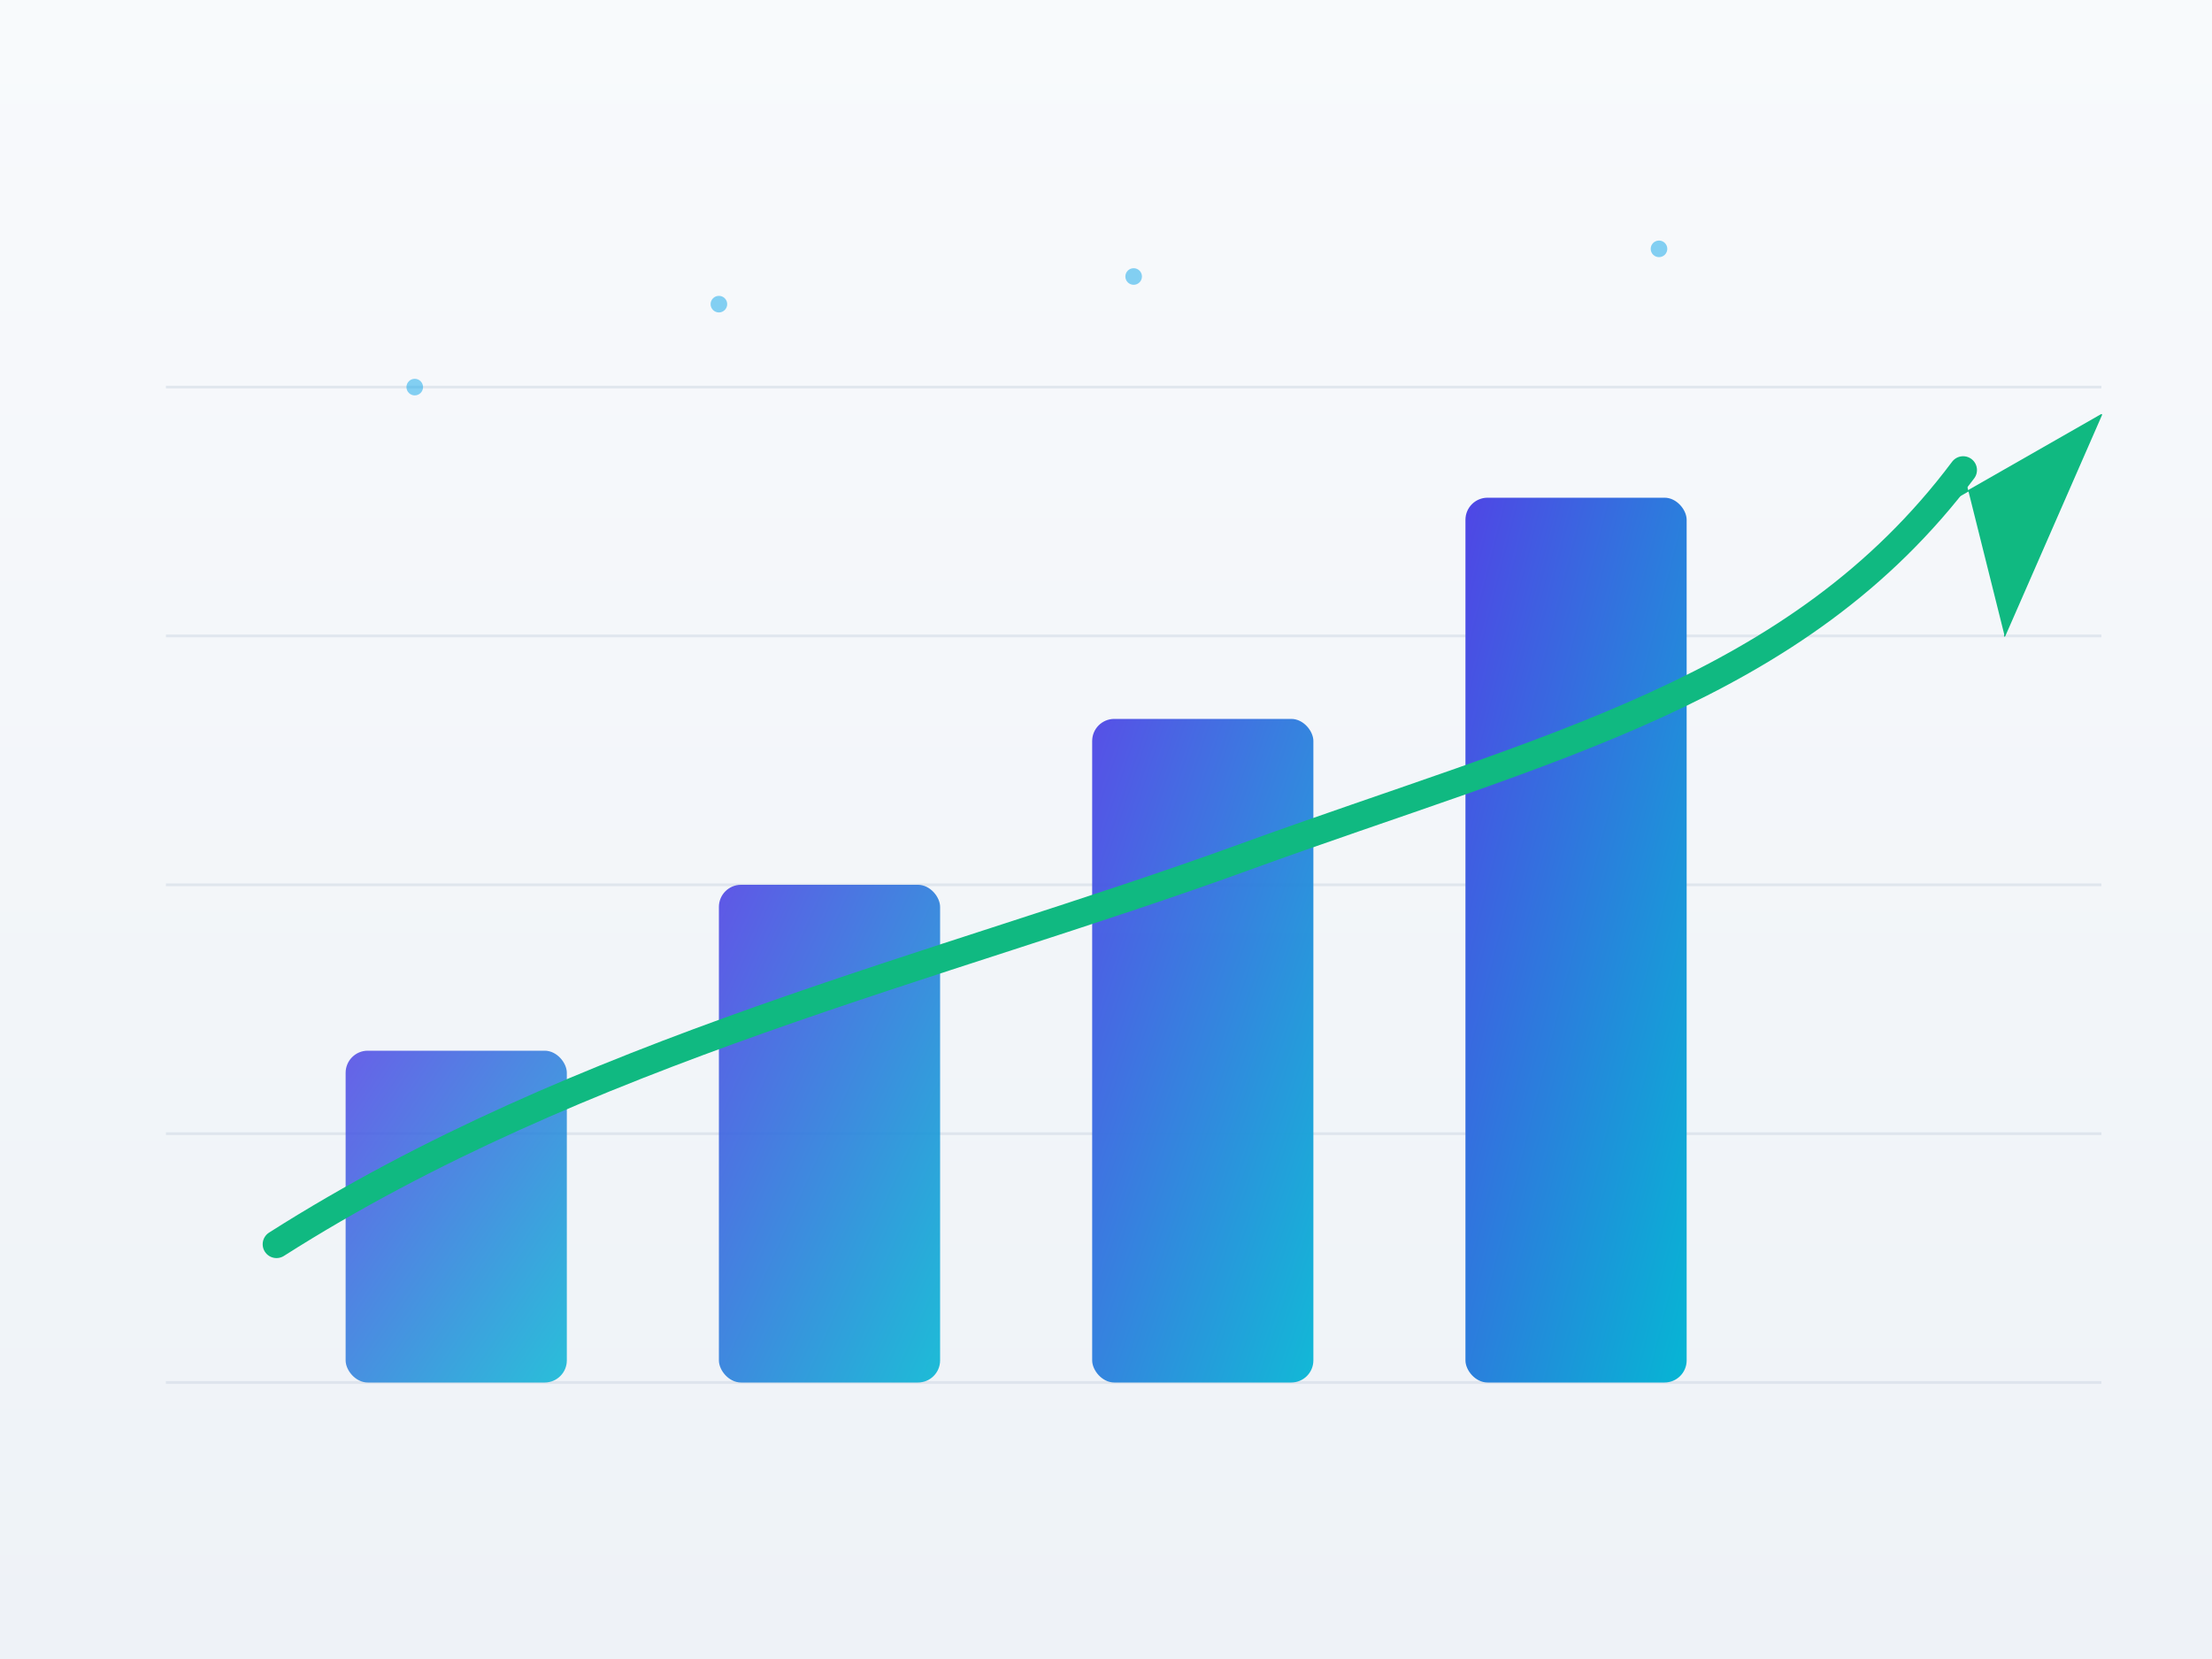 <svg xmlns="http://www.w3.org/2000/svg" width="1600" height="1200" viewBox="0 0 1600 1200" role="img" aria-labelledby="title desc">
  <rect x="0" y="0" width="1600" height="1200" fill="#333333" stroke="none"/>
  <title id="title">Growth metrics chart</title>
  <desc id="desc">Abstract bar chart with ascending bars and an upward trend arrow to represent growth and success.</desc>
  <defs>
    <linearGradient id="bg" x1="0" y1="0" x2="0" y2="1">
      <stop offset="0%" stop-color="#f8fafc"/>
      <stop offset="100%" stop-color="#eef2f7"/>
    </linearGradient>
    <linearGradient id="bar" x1="0" y1="0" x2="1" y2="1">
      <stop offset="0%" stop-color="#4f46e5"/>
      <stop offset="100%" stop-color="#06b6d4"/>
    </linearGradient>
  </defs>
  <rect width="1600" height="1200" fill="url(#bg)"/>
  <!-- Grid -->
  <g stroke="#cbd5e1" stroke-width="2" opacity="0.5">
    <line x1="120" y1="1000" x2="1520" y2="1000"/>
    <line x1="120" y1="820" x2="1520" y2="820"/>
    <line x1="120" y1="640" x2="1520" y2="640"/>
    <line x1="120" y1="460" x2="1520" y2="460"/>
    <line x1="120" y1="280" x2="1520" y2="280"/>
  </g>
  <!-- Bars -->
  <g>
    <rect x="250" y="760" width="160" height="240" rx="16" fill="url(#bar)" opacity="0.85"/>
    <rect x="520" y="640" width="160" height="360" rx="16" fill="url(#bar)" opacity="0.90"/>
    <rect x="790" y="520" width="160" height="480" rx="16" fill="url(#bar)" opacity="0.95"/>
    <rect x="1060" y="360" width="160" height="640" rx="16" fill="url(#bar)"/>
  </g>
  <!-- Trend arrow -->
  <g fill="none" stroke="#10b981" stroke-width="20" stroke-linecap="round" stroke-linejoin="round">
    <path d="M200 900 C 420 760, 680 700, 900 620 S 1300 500, 1420 340"/>
    <polyline points="1420,340 1380,380 1520,300 1450,460" fill="#10b981" stroke="#10b981" stroke-width="1"/>
  </g>
  <!-- Accent dots -->
  <g fill="#0ea5e9" opacity="0.5">
    <circle cx="300" cy="280" r="6"/>
    <circle cx="520" cy="220" r="6"/>
    <circle cx="820" cy="200" r="6"/>
    <circle cx="1200" cy="180" r="6"/>
  </g>
</svg>

